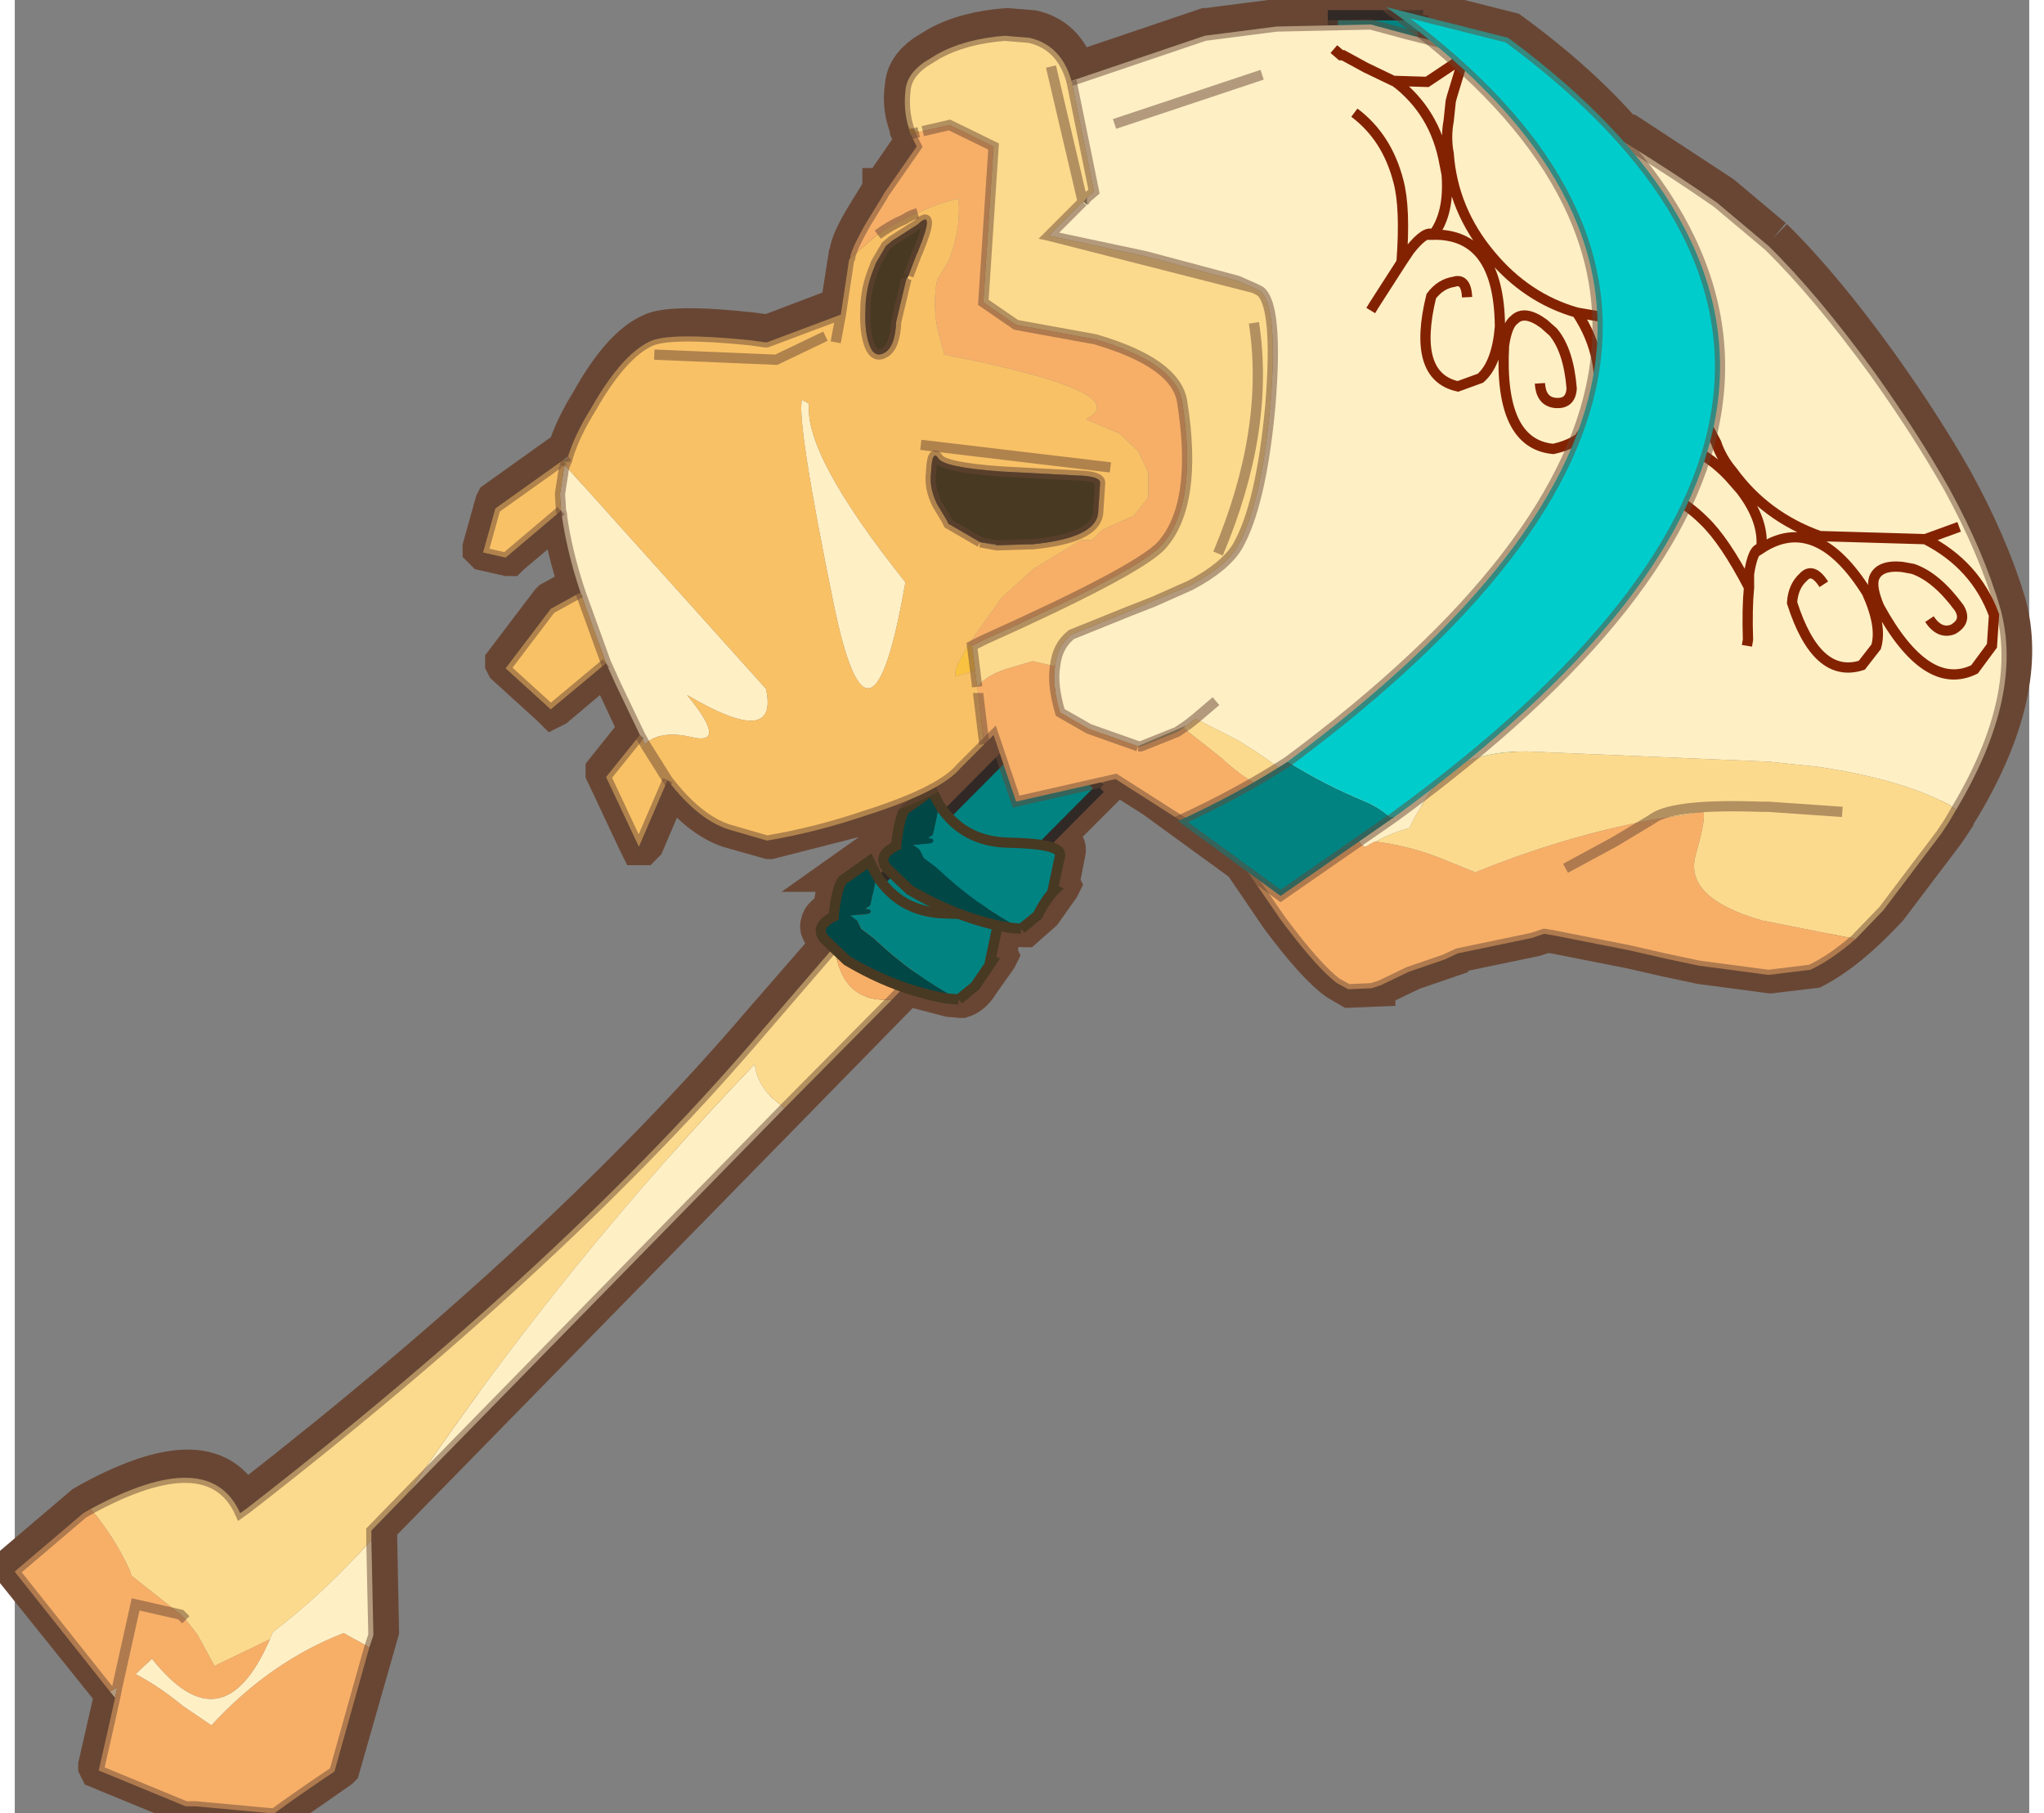 <?xml version="1.0" encoding="UTF-8"?>
<svg width="53px" height="47px" version="1.1" viewBox="248.88 176.78 52.669 47.391" xmlns="http://www.w3.org/2000/svg" xmlns:xlink="http://www.w3.org/1999/xlink">
<rect x="248.88" y="176.78" width="52.669" height="47.391" fill="#808080" stroke="none"/>
<defs>
<g id="a">
<path d="m85.8 11.7-2.5-2.1-4.5-2.95h-0.1l-0.1 0.05q-2.25-2.6-5.6-5.05l-3.75-0.95-0.2-0.05v-0.15l-0.05-0.05h-0.1-0.2l-1.6-0.4h-0.1l-0.05 0.05v0.1l0.05 0.05 0.25 0.2h-2.75-0.1v0.1 0.25l-2.7 0.2-3.5 0.45h-0.05l-6.35 2.15q-0.55-1.7-2.1-2.05l-1.25-0.1q-2 0.15-3.35 0.9l-0.65 0.4q-0.9 0.65-0.95 1.5-0.15 0.9 0.15 1.8l0.1 0.3v0.05l0.25 0.55-1.55 2.25v0.05h-0.05v0.05l-0.8 1.3q-0.75 1.25-0.8 1.75l-0.05 0.15-0.4 2.55-3.55 1.35-0.7-0.1q-4.05-0.45-5 0.05-1.45 0.65-2.95 3.35-0.75 1.2-1.1 2.3l-3.5 2.5-0.05 0.1-0.6 2.15v0.05l0.1 0.1 1.1 0.25h0.05l0.05-0.05 2.55-2.15v0.1q0.2 1.7 0.85 3.6l-1.35 0.75-0.05 0.05-2.2 2.9v0.05l0.05 0.1 2.2 2 0.05 0.05 0.1-0.05 2.55-2.15 0.45 0.95 1.1 2.35-1.6 2v0.05 0.05l1.6 3.4 0.05 0.1h0.1l0.1-0.1 1.3-3.05q1.4 1.8 2.85 2.3l1.95 0.55h0.05l4.9-1.25 2.25-0.85-0.4 0.25h0.05q-0.45 0.05-0.65 1.9-0.55 0.3-0.6 0.6-0.15 0.35 0.25 0.7l-0.3 0.3-0.1-0.15-0.3-0.7-0.05-0.05h-0.1-0.05l-1.2 0.85h0.05q-0.45 0.05-0.65 1.9-0.55 0.3-0.6 0.6-0.15 0.35 0.3 0.75l0.25 0.25-3.35 3.85q-9.55 11.2-25.15 23.35l-0.25 0.15q-0.8-1.6-2.6-1.65-1.85-0.05-4.8 1.55l-0.35 0.2-3.35 2.85-0.05 0.1v0.1l4.9 6.1-0.8 3.5v0.05l0.05 0.1 4.25 1.75h0.1 0.45l3.8 0.35 0.1-0.05 2.95-2.05 0.05-0.05 1.9-6.65-0.1-5.1 25.85-26.4 2.1 0.55 0.55 0.05h0.05q0.5-0.15 0.85-0.75l0.85-1.2 0.05-0.1-0.05-0.1 0.25-1.45 0.5 0.1 0.55 0.05h0.05l0.85-0.75 0.85-1.2 0.05-0.1-0.05-0.1 0.3-1.55v-0.05q0.05-0.35-0.7-0.5l2.6-2.6 0.05-0.1-0.05-0.1 0.2-0.2 0.05-0.1 0.4-0.1 3.15 2-0.1 0.05 3.3 2.4v0.05 0.1l1.6 2.35q1.75 2.35 2.8 3.1l0.6 0.35 1.2-0.05v-0.05l0.45-0.1 1.35-0.65 1.75-0.6v-0.05l0.65-0.25 3.6-0.75 0.6-0.2 0.25 0.05h0.05l3.8 0.75 1.75 0.4 1.65 0.35 3.4 0.45 2.1-0.25q1.65-0.85 3.6-2.95l2.8-3.7 0.4-0.6v-0.05l0.35-0.55q3.4-5.7 2.2-9.95-0.85-2.8-2.55-5.9-1.5-2.65-3.6-5.6-2.8-3.9-5.2-6.25m-40.45 27.3-0.3-0.65q0.9-0.5 1.35-1l1.45-1.45 0.25 0.75-2.5 2.7-0.25-0.35" fill="none" stroke="#694634" stroke-width="2"/>
<path d="m37.6 54.1-18.4 18.8 0.3-0.4q7.4-10.9 16.65-20.55 0.1 0.9 0.8 1.6l0.65 0.55m-20.15 21.05 0.1 4.65-0.2 0.6-1.25-0.7q-3.6 1.4-6.45 4.5l-1.4-0.95q-1.15-0.95-2.3-1.55l0.05-0.05 0.75-0.7q3.45 4.35 5.75-0.95l0.15-0.35q2.65-2.05 4.8-4.5m-12.5 7.7-0.25-0.3 0.35-0.2-0.1 0.5m47.25-50.6 0.4-0.5 0.15 0.75-0.55-0.25" fill="#feefc5"/>
<path d="m52.75 32.5 0.35 1.85-1.6-0.55-0.85 0.25 1.2-1.4 0.3-0.4h0.05l0.55 0.25m-9.9 16.3-5.25 5.3-0.65-0.55q-0.7-0.7-0.8-1.6-9.25 9.65-16.65 20.55l-0.3 0.4-1.75 1.8v0.45q-2.15 2.45-4.8 4.5l-0.15 0.35-2.7 1.3-0.85-1.55-0.55-0.7-0.25-0.25-2.4-1.9-0.1-0.3q-0.8-1.7-1.9-2.95 5.8-3.15 7.3 0.2l0.35-0.25q15.65-12.15 25.2-23.4l3.45-4q0.3 2.8 2.8 2.6m9-16.15 0.35-0.4-0.35 0.4" fill="#fcda8d"/>
<path d="m53.1 34.35 0.6 3.3-10.85 11.15q-2.5 0.2-2.8-2.6l10.25-11.8 0.3-0.35h0.05l-0.35 0.35 0.35-0.35 0.85-0.25 1.6 0.55m-35.75 46.05-1.7 6.05q-1.5 1-2.95 2.05l-3.8-0.35h-0.5l-4.25-1.75 0.5-2.2 0.3-1.35 0.1-0.5 0.9-4.05 2.2 0.5-2.2-0.5-0.9 4.05-0.1 0.5-0.3 1.35 0.3-1.35 0.1-0.5-0.35 0.2-4.65-5.85 3.35-2.85 0.35-0.2q1.1 1.25 1.9 2.95l0.1 0.3 2.4 1.9 0.25 0.25 0.55 0.7 0.85 1.55 2.7-1.3q-2.3 5.3-5.75 0.95l-0.75 0.7-0.05 0.05q1.15 0.6 2.3 1.55l1.4 0.95q2.85-3.1 6.45-4.5l1.25 0.7" fill="#f7af68"/>
<path d="m52.75 32.5 0.35 1.85 0.6 3.3-10.85 11.15-5.25 5.3-18.4 18.8-1.75 1.8v0.45l0.1 4.65-0.2 0.6-1.7 6.05q-1.5 1-2.95 2.05l-3.8-0.35h-0.5l-4.25-1.75 0.5-2.2m0.3-1.35-0.25-0.3-4.65-5.85 3.35-2.85 0.35-0.2q5.8-3.15 7.3 0.2l0.35-0.25q15.65-12.15 25.2-23.4l3.45-4 10.25-11.8m0.35-0.35 1.2-1.4m0.35-0.4 0.4-0.5 0.15 0.75m-0.55-0.25-0.35 0.4m-1.2 1.4-0.35 0.35m-41.9 44.65-0.25-0.25-2.2-0.5-0.9 4.05-0.1 0.5-0.3 1.35" fill="none" stroke="#694634" stroke-opacity=".502" stroke-width=".5"/>
<path d="m68.75 0.8v3.65h-4.4v-3.65h4.4" fill="#018382"/>
<path d="m68.75 0.8v3.65h-4.4v-3.65h4.4" fill="none" stroke="#302925" stroke-width=".5"/>
<path d="m73.3 35.8v3.65h-4.4v-3.65h4.4" fill="#018382"/>
<path d="m73.3 35.8v3.65h-4.4v-3.65h4.4" fill="none" stroke="#302925" stroke-width=".5"/>
<path d="m53 38.5-7.9 7.95-3.15-3.1 7.9-7.95 3.15 3.1" fill="#018382"/>
<path d="m53 38.5-7.9 7.95-3.15-3.1 7.9-7.95 3.15 3.1" fill="none" stroke="#302925" stroke-width=".5"/>
<path d="m42.1 42.75q1.15 1.8 3.35 1.85 2.6 0.05 2.55 0.6l-0.35 1.65 0.1 0.05-0.85 1.25-0.8 0.65q-2.2-1.15-4.15-3l-0.6-0.45-0.2-0.4-0.35-0.25 0.75-0.05q0.4-0.05 0.2-0.25-0.35 0 0-0.15l0.05-0.1 0.3-1.4" fill="#018382"/>
<path d="m42.1 42.75-0.3 1.4-0.05 0.1q-0.35 0.15 0 0.15 0.2 0.2-0.2 0.25l-0.75 0.05 0.35 0.25 0.2 0.4 0.6 0.45q1.95 1.85 4.15 3l-0.6-0.05q-2.5-0.45-4.85-1.85l-1-0.95q-0.7-0.65 0.35-1.2v-0.05q0.2-1.7 0.55-1.8l1.2-0.85 0.35 0.7" fill="#014746"/>
<path d="m46.1 48.8 0.8-0.65 0.85-1.25-0.1-0.05 0.35-1.65q0.05-0.55-2.55-0.6-2.2-0.05-3.35-1.85m4 6.05-0.6-0.05q-2.5-0.45-4.85-1.85l-1-0.95q-0.7-0.65 0.35-1.2v-0.05q0.2-1.7 0.55-1.8l1.2-0.85 0.35 0.7" fill="none" stroke="#483922" stroke-width=".5"/>
<path d="m45.15 39.3q1.15 1.8 3.35 1.85 2.6 0.05 2.55 0.6l-0.35 1.65 0.1 0.05q-0.45 0.45-0.85 1.25l-0.8 0.65q-2.2-1.15-4.15-3l-0.6-0.45-0.2-0.4-0.35-0.25 0.75-0.05q0.4-0.05 0.2-0.25-0.35 0 0-0.15l0.05-0.1 0.3-1.4" fill="#018382"/>
<path d="m45.15 39.3-0.3 1.4-0.05 0.1q-0.35 0.15 0 0.15 0.2 0.2-0.2 0.25l-0.75 0.05 0.35 0.25 0.2 0.4 0.6 0.45q1.95 1.85 4.15 3l-0.6-0.05q-2.5-0.45-4.85-1.85l-1-0.95q-0.7-0.65 0.35-1.2v-0.05q0.2-1.7 0.55-1.8l1.2-0.85 0.35 0.7" fill="#014746"/>
<path d="m49.15 45.35 0.8-0.65q0.4-0.8 0.85-1.25l-0.1-0.05 0.35-1.65q0.05-0.55-2.55-0.6-2.2-0.05-3.35-1.85m4 6.05-0.6-0.05q-2.5-0.45-4.85-1.85l-1-0.95q-0.7-0.65 0.35-1.2v-0.05q0.2-1.7 0.55-1.8l1.2-0.85 0.35 0.7" fill="none" stroke="#483922" stroke-width=".5"/>
<path d="m51.6 4 6.5-2.2 3.5-0.45 4.6-0.1 1.85 0.5 2.4 0.6 3.75 2.05q5.25 3 8.9 5.55l2.5 2.1q2.4 2.35 5.2 6.2 2.1 2.95 3.6 5.6 1.7 3.1 2.5 5.85 1.2 4.25-2.15 9.85l-0.35-0.25q-2.35-1.25-6.4-1.85l-2.4-0.25-11.8-0.5q-2.05 0-3.35 0.7-0.9 0.6-1.45 1.45l-0.2 0.3-0.45 0.75-0.25 0.5-0.05 0.05q-0.8 0.2-1.6 0.65h-0.05l-0.2 0.1-0.25 0.15h-0.05l-0.15-0.1-0.2-0.25-1.85-1.85q-1.9-1.75-4-3l-2.05-1.05-0.25 0.2-0.2 0.15-2.35 1-2.4-0.85-1.4-0.8q-0.4-1.35-0.25-2.25 0.1-1 0.8-1.55l2.85-1.15 1.15-0.45 1.8-0.8-1.8 0.8-1.15 0.45 2.95-1.25q1.7-0.9 2.3-1.9 1.15-2 1.6-6.85 0.4-4.9-0.5-5.6l-0.3-0.15-0.8-0.35-4.5-1.2-4.7-1 1.65-1.65h0.05l0.15 0.15v-0.35l0.35-0.3-1.1-5.4m7.05 30.25-1 0.85 1-0.85m-28.1 1.65-1.15-2.4-0.5-1.1-1.25-3.45q-0.65-1.95-0.9-3.7v-0.1l-0.05-0.2-0.05-0.8 0.2-1.3 0.1-0.05 9.75 10.85q0.65 2.95-3.85 0.3 2.05 2.5 0.2 2.05-1.5-0.35-2.25 0.35l-0.25-0.45m-3.65-13.5 0.15-0.1-0.05 0.2-0.1-0.1m16.7-8.8 0.05 0.05h-0.1l0.05-0.05m-5.15 5.95 0.35 0.2q-0.25 2.5 4.7 8.7-1.7 9.8-3.5 1.05-1.8-8.8-1.55-9.95m22.45-15.85-7.2 2.4 7.2-2.4" fill="#feefc5"/>
<path d="m51.6 4 1.1 5.4-0.35 0.3-0.15 0.2h-0.05l-1.65 1.65 4.7 1 4.5 1.2 0.8 0.35 0.3 0.15q0.9 0.7 0.5 5.6-0.45 4.85-1.6 6.85-0.6 1-2.3 1.9l-2.95 1.25-2.85 1.15q-0.7 0.55-0.8 1.55l-1.1-0.25-1 0.3q-1.15 0.3-1.7 0.95l-0.25-2 0.6-0.3q7.35-3.3 8.6-4.55 1.85-2 1.05-7.05-0.3-1.9-4.25-3.05l-3.85-0.7-1.6-1.1 0.5-7.6-2.15-1.05-1.3 0.3-0.2 0.05-0.25-0.1-0.25-0.15q-0.25-0.85-0.15-1.75 0.05-0.8 0.9-1.4l0.65-0.4q1.35-0.75 3.3-0.9l1.2 0.1q1.55 0.35 2.05 2.1m5.6 31.45 0.2-0.15 0.25-0.2 2.05 1.05q2.1 1.25 4 3l1.85 1.85-1-0.05q-1.05-1.45-2.6-2-1.75-0.7-3-1.9l-0.25-0.2-1.65-1.3 0.15-0.1m37.55 4.1-0.35 0.6-0.4 0.6-2.8 3.7-1.35 1.4-4.55-0.9q-3.85-1.1-3.25-3.2 0.6-2.15 0.3-2.1l-1.55 0.25-0.95 0.15q-4.25 0.8-8.55 2.55l-1.85-0.75q-1.45-0.55-3-0.75 0.8-0.45 1.6-0.65l0.05-0.05 0.25-0.5 0.45-0.75 0.2-0.3q0.55-0.85 1.45-1.45 1.3-0.7 3.35-0.7l11.8 0.5 2.4 0.25q4.05 0.6 6.4 1.85l0.35 0.25m-5.55 0.1-3.6-0.25h-0.35q-4.2-0.15-5.25 0.55l-0.15 0.1 0.15-0.1q1.05-0.7 5.25-0.55h0.35l3.6 0.25m-62.25-17.05v0.2l-0.1 0.05 0.1-0.25m16.7-8.95 0.05 0.05h-0.05l-0.1-0.05h0.1m2.4-3.9h0.05v0.1l-0.05-0.1m14.45 4.35-10-2.55 10 2.55m-9.9-10.8 1.55 6.6-1.55-6.6m8.15 23.75q2.55-6.05 1.75-11.25 0.8 5.2-1.75 11.25" fill="#fcda8d"/>
<path d="m50.8 32.55q-0.15 0.9 0.25 2.25l1.4 0.8 2.4 0.85h0.15l1.75-0.7 0.3-0.2 1.65 1.3 0.25 0.2q1.25 1.2 3 1.9 1.55 0.55 2.6 2l1 0.05 0.2 0.25 0.15 0.1h0.05l0.25-0.15 0.2-0.1h0.05q1.55 0.2 3 0.75l1.85 0.75q4.3-1.75 8.55-2.55l-1.75 1.05-2.4 1.3 2.4-1.3 1.75-1.05 0.95-0.15 1.55-0.25q0.3-0.05-0.3 2.1-0.6 2.1 3.25 3.2l4.55 0.9q-1.15 1-2.2 1.5l-2.05 0.25-3.4-0.45-1.65-0.35-1.75-0.4-3.8-0.75h-0.05l-0.25-0.05h-0.05l-0.6 0.2-3.6 0.75-0.65 0.3-1.75 0.6-1.35 0.65-0.45 0.15-1.15 0.05-0.55-0.3q-1-0.75-2.75-3.1l-2.1-3.05-5.95-3.8-4.85 1.1-1.1-3.25-0.45 0.45-0.3-2.45v-0.05l-0.05-0.3q0.55-0.65 1.7-0.95l1-0.3 1.1 0.25m-10-19.9q0.05-0.45 0.8-1.75l0.8-1.3 0.05-0.1 1.6-2.3-0.3-0.6 0.6-0.15 1.3-0.3 2.15 1.05-0.5 7.6 1.6 1.1 3.85 0.7q3.95 1.15 4.25 3.05 0.8 5.05-1.05 7.05-1.25 1.25-8.6 4.55l-0.6 0.3-0.15-0.1 1.6-2.25 1.55-1.4 2.3-1.4h0.55l0.5-0.5 1.55-0.7 0.7-0.9v-1.2l-0.5-1.05-0.9-0.85-1.65-0.7q2.55-1.3-6.9-3.15l-0.3-1.1q-0.3-1.35-0.05-2.55l0.55-0.9q0.6-1.5 0.5-2.95v-0.1h-0.05q-1.05 0.25-1.95 0.7-0.35 0.1-0.65 0.3-0.7 0.3-1.3 0.75l-0.2 0.15-1.15 1" fill="#f7af68"/>
<path d="m47.35 36.35-1.15 1.15q-0.95 1.15-4.55 2.3-2.5 0.85-4.9 1.25l-1.9-0.55q-1.5-0.5-2.95-2.4l-1.4 3.25-1.6-3.4 1.65-2.05 0.25 0.45q0.75-0.7 2.25-0.35 1.85 0.45-0.2-2.05 4.5 2.65 3.85-0.3l-9.75-10.85v-0.2l0.05-0.1 0.05-0.2q0.35-1.1 1.1-2.3 1.5-2.65 2.9-3.3 0.95-0.45 4.9-0.05l0.7 0.1h0.1l3.6-1.35 0.4-2.65 0.05-0.1 1.15-1 0.2-0.15q0.6-0.45 1.3-0.75 0.3-0.2 0.65-0.3 0.9-0.45 1.95-0.7l0.05 0.1q0.1 1.45-0.5 2.95l-0.55 0.9q-0.25 1.2 0.05 2.55l0.3 1.1q9.45 1.85 6.9 3.15l1.65 0.7 0.9 0.85 0.5 1.05v1.2l-0.7 0.9-1.55 0.7-0.5 0.5h-0.55l-2.3 1.4-1.55 1.4-1.6 2.25-0.5 0.9q-0.2 0.35-0.15 0.7l0.95-0.3 0.1 0.8 0.05 0.3v0.05l0.3 2.45m-18.45-3.95-2.7 2.25-2.2-2 2.2-2.9 1.45-0.8 1.25 3.45m-2.2-7.45-0.1 0.1-2.6 2.2-1.1-0.25 0.6-2.15 3.3-2.35 0.15 0.1-0.1 0.25-0.2 1.3 0.05 0.8m5.2 13.15-1.1-1.75 1.1 1.75m11.75-24.6 0.4-1.05 0.05-0.1q0.9-2.2 0-1.35l-1.25 0.8-0.3 0.25-0.5 0.85-0.05 0.15q-0.45 1.05-0.45 2.1-0.05 1.1 0.2 1.75t0.75 0.35 0.55-1.5l0.5-2.1 0.1 0.05h0.05l-0.1-0.1 0.05-0.1m-4.05 2.95-2.4 1.15-5.95-0.25 5.95 0.25 2.4-1.15m-1.15 3.1q-0.25 1.15 1.55 9.95 1.8 8.75 3.5-1.05-4.95-6.2-4.7-8.7l-0.35-0.2m1.65-2.8 0.25-1.35-0.25 1.35m7.85 9.9 1.55-0.05h0.2q3.05-0.3 3.2-1.5l0.1-1.5q0-0.3-0.95-0.35h-0.05l-3.8-0.2q-2.85-0.2-3.1-0.65-0.3-0.45-0.35 0.7-0.1 0.75 0.3 1.55l0.45 0.75 0.1 0.2 1.55 0.9 0.8 0.15m5.55-3.8-9.25-1.1 9.25 1.1" fill="#f9c166"/>
<path d="m52.35 9.7v0.35l-0.15-0.15 0.15-0.2m2.5 26.75 2.35-1-0.45 0.3-1.75 0.7h-0.15m11.85 11.65-0.45 0.15 0.45-0.15m-39.9-25.6 0.1-0.1 0.1 0.1-0.05 0.1-0.15-0.1m21.15 4.15-0.8-0.15 0.75 0.1 0.05 0.05" fill="#948f61"/>
<path d="m43.75 6.6-0.1-0.35 0.25 0.15 0.25 0.1-0.4 0.1m3 24.95 0.15 1.2-0.95 0.3q-0.05-0.35 0.15-0.7l0.5-0.9 0.15 0.1" fill="#fac241"/>
<path d="m43.55 13.65-0.5 2.1q-0.05 1.2-0.55 1.5t-0.75-0.35-0.2-1.75q0-1.05 0.45-2.1l0.05-0.15 0.5-0.85 0.3-0.25 1.25-0.8q0.9-0.85 0 1.35l-0.05 0.1-0.4 1.05-0.05 0.1-0.05 0.05m3.6 12.85-1.55-0.9-0.1-0.2-0.45-0.75q-0.4-0.8-0.3-1.55 0.05-1.15 0.35-0.7 0.25 0.45 3.1 0.65l3.8 0.2h0.05q0.95 0.05 0.95 0.35l-0.1 1.5q-0.15 1.2-3.2 1.5h-0.2l-1.55 0.05-0.05-0.05-0.75-0.1" fill="#483922"/>
<path d="m94.75 39.55q3.35-5.6 2.15-9.85-0.8-2.75-2.5-5.85-1.5-2.65-3.6-5.6-2.8-3.85-5.2-6.2l-2.5-2.1q-3.65-2.55-8.9-5.55l-3.75-2.05-2.4-0.6-1.85-0.5-4.6 0.1-3.5 0.45-6.5 2.2m38.25 41.85 1.35-1.4 2.8-3.7 0.4-0.6 0.35-0.6m-4.9 6.3q-1.15 1-2.2 1.5l-2.05 0.25-3.4-0.45-1.65-0.35-1.75-0.4-3.8-0.75h-0.05l-0.25-0.05h-0.05l-0.6 0.2-3.6 0.75-0.65 0.3-1.75 0.6-1.35 0.65m-0.45 0.15-1.15 0.05-0.55-0.3q-1-0.75-2.75-3.1l-2.1-3.05-5.95-3.8-4.85 1.1-1.1-3.25-1.6 1.6q-0.95 1.15-4.55 2.3-2.5 0.85-4.9 1.25l-1.9-0.55q-1.5-0.5-2.95-2.4m-1.35-2.2-1.15-2.4-0.5-1.1m-1.25-3.45q-0.65-1.95-0.9-3.7v-0.1l-0.05-0.2-0.05-0.8 0.2-1.3m0.2-0.55q0.35-1.1 1.1-2.3 1.5-2.65 2.9-3.3 0.95-0.45 4.9-0.05l0.7 0.1h0.1l3.6-1.35 0.4-2.65 0.05-0.1q0.05-0.45 0.8-1.75l0.8-1.3 0.05-0.1 1.6-2.3-0.3-0.6-0.1-0.35q-0.25-0.85-0.15-1.75 0.05-0.8 0.9-1.4l0.65-0.4q1.35-0.75 3.3-0.9l1.2 0.1q1.55 0.35 2.05 2.1m-24.55 18.3-0.05 0.2-0.05 0.1-0.1 0.25m3.95 13.5 1.1 1.75m11.65-24.45-0.5 2.1q-0.05 1.2-0.55 1.5t-0.75-0.35-0.2-1.75q0-1.05 0.45-2.1l0.05-0.15 0.5-0.85 0.3-0.25 1.25-0.8q0.9-0.85 0 1.35l-0.05 0.1-0.4 1.05m-0.1 0.15 0.05-0.05m-3.25 1.8-0.25 1.35m7.05 9.75-1.55-0.9-0.1-0.2-0.45-0.75q-0.4-0.8-0.3-1.55 0.05-1.15 0.35-0.7 0.25 0.45 3.1 0.65l3.8 0.2h0.05q0.95 0.05 0.95 0.35l-0.1 1.5q-0.15 1.2-3.2 1.5h-0.2l-1.55 0.05-0.8-0.15m19.1 21.75 0.45-0.15m-36.15-12.2 0.25 0.45m-3.15-7.4 1.25 3.45" fill="none" stroke="#694634" stroke-opacity=".502" stroke-width=".5"/>
<path d="m51.6 4 1.1 5.4-0.35 0.3m-0.15 0.2h-0.05l-1.65 1.65 4.7 1 4.5 1.2 0.8 0.35 0.3 0.15q0.9 0.7 0.5 5.6-0.45 4.85-1.6 6.85-0.6 1-2.3 1.9l-1.8 0.8-1.15 0.45-2.85 1.15q-0.7 0.55-0.8 1.55-0.15 0.9 0.25 2.25l1.4 0.8 2.4 0.85m2.35-1 0.2-0.15 0.25-0.2 1-0.85m21.2 5.8 0.15-0.1q1.05-0.7 5.25-0.55h0.35l3.6 0.25m-13.5 2.75 2.4-1.3 1.75-1.05m-47.95-1.95-1.4 3.25-1.6-3.4 1.65-2.05m-1.65-3.5-2.7 2.25-2.2-2 2.2-2.9 1.45-0.8m-0.95-4-0.1 0.1-2.6 2.2-1.1-0.25 0.6-2.15 3.3-2.35m0.1-0.1 0.15-0.1m16.7-15.7 0.4-0.1m0.2-0.05 1.3-0.3 2.15 1.05-0.5 7.6 1.6 1.1 3.85 0.7q3.95 1.15 4.25 3.05 0.8 5.05-1.05 7.05-1.25 1.25-8.6 4.55l-0.6 0.3 0.25 2m-2.9-23.1q-0.35 0.1-0.65 0.3-0.7 0.3-1.3 0.75m-10.9 5.85 5.95 0.25 2.4-1.15m12.6-6.55 0.15-0.2m-0.2 0.2-1.55-6.6m-0.1 8.25 10 2.55m-6.8-8 7.2-2.4m-16.65 18.05 9.25 1.1m3.55 12.7-0.3 0.2-1.75 0.7h-0.15m2.35-1-0.15 0.1m-9.7 0.8-0.3-2.45v-0.05m13.45-18.05q0.8 5.2-1.75 11.25" fill="none" stroke="#694634" stroke-opacity=".502" stroke-width=".5"/>
<path d="m93.45 30.25q0.5 0.75 1.15 0.5 0.7-0.4 0.3-1.05-1.1-1.5-2.25-1.9l-0.55-0.1q-1.1-0.1-1.35 0.55-0.15 0.45 0.25 1.4 2.3 4.2 4.65 3.05l0.85-1.15 0.1-1.5q-0.9-2.45-3.35-3.7l-5.15-0.15q-2.65-0.95-4.25-3.15-0.55-0.65-0.8-1.4l-0.45-0.85-0.05-0.2-0.45-1.7-0.25-0.45-0.05 0.65q-0.1 0.8-0.7 1.45l-1.4 0.85q2.55 0.2 4.2 2.15l0.35 0.4q1.15 1.5 1 2.85 2.7-1.75 5.15 2.15 0.75 1.65 0.45 2.65l-0.7 0.9q-2.2 0.7-3.4-3.05 0.05-0.8 0.55-1.25 0.45-0.5 1 0.35m-8.6-7.15h-0.05l-1.45 0.1-1.2 0.1h-0.1l-0.55-0.05m8.2 10 0.05-0.3q-0.05-1.5 0.05-2.55-1.2-2.3-2.2-3.25-1.55-1.55-3.6-1.75m6.4 3.1q-0.4-0.05-0.6 1.25v0.65m8.6-2.35 1.65-0.6" fill="none" stroke="#832201" stroke-width=".5"/>
<path d="m74.45 18.75q0.05 0.85 0.7 0.95 0.8 0.1 0.85-0.7-0.15-1.85-0.9-2.75l-0.45-0.4q-0.95-0.7-1.45-0.2-0.35 0.25-0.5 1.25-0.25 4.8 2.4 5.05 0.7-0.15 1.25-0.5l0.85-1.25q0.55-2.65-0.95-4.9-2.45-0.7-4.2-2.8-1.85-2.2-2.05-4.95-0.15-0.8 0-1.6l0.1-0.95 0.05-0.2 0.5-1.65v-0.55l-0.35 0.55-1.35 0.9-1.6-0.05q2 1.5 2.45 4.05l0.1 0.5q0.15 1.9-0.65 2.95 3.2-0.05 3.25 4.45v0.05q-0.15 1.8-0.95 2.5l-1.1 0.4q-2.25-0.5-1.3-4.4 0.45-0.6 1.1-0.7 0.6-0.2 0.65 0.75m-3.55-10.55h-0.05l-1.35-0.65-1.1-0.6h-0.1l-0.35-0.3m1.8 12.75 0.15-0.25 1.35-2.1q0.2-2.65-0.15-3.95-0.55-2.15-2.15-3.35m3.85 5.95q-0.35-0.25-1.15 0.75l-0.4 0.6m8.55 2.45 1.75 0.3" fill="none" stroke="#832201" stroke-width=".5"/>
<path d="m62.15 37.2q1.75 1.1 3.8 1.95 0.6 0.25 1.2 0.75h0.2l-5.55 3.85-5-3.65q2.95-1.35 5.35-2.9" fill="#018382"/>
<path d="m67.35 39.9h-0.2q-0.6-0.5-1.2-0.75-2.05-0.85-3.8-1.95 27.6-20.5 4.8-36.8l5.95 1.5q23.15 17.1-5.55 38" fill="#0cc"/>
<path d="m67.35 39.9q28.7-20.9 5.55-38l-5.95-1.5q22.8 16.3-4.8 36.8-2.4 1.55-5.35 2.9l5 3.65 5.55-3.85" fill="none" stroke="#694634" stroke-opacity=".502" stroke-width=".5"/>
</g>
</defs>
<use transform="matrix(.536 0 0 .536 248.85 176.75)" xlink:href="#a"/>
</svg>
